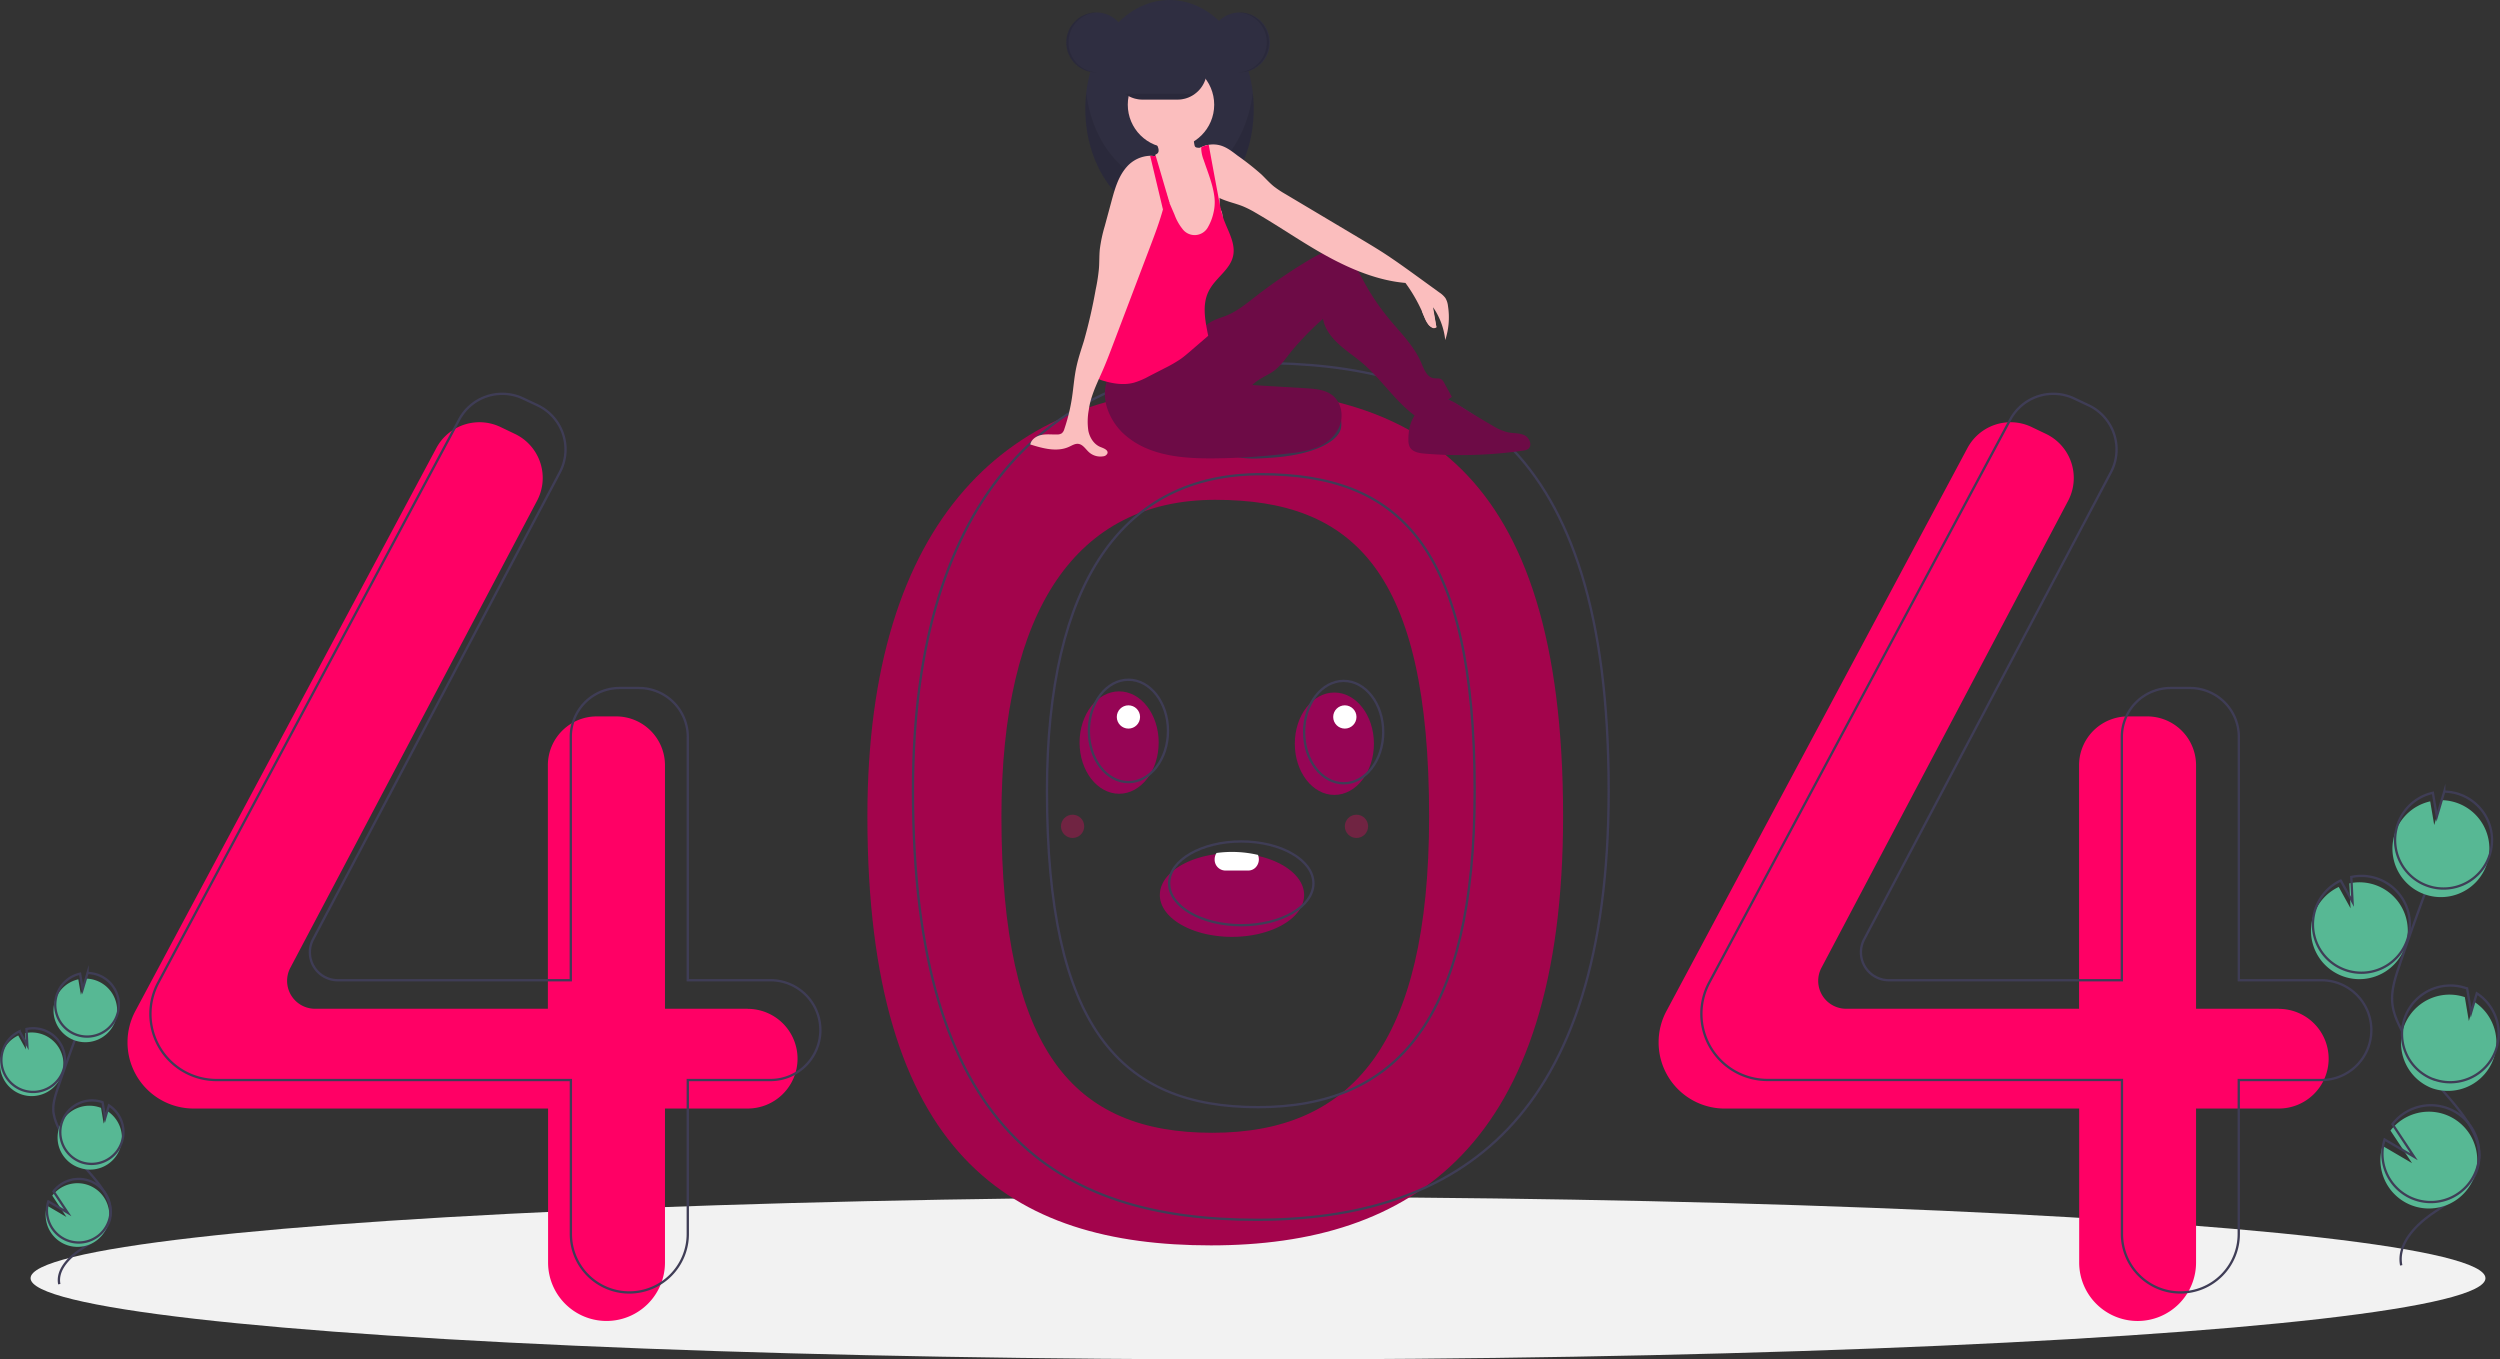 <svg id="fd59ce54-f850-4dfc-bc34-dd7d379d600e" xmlns="http://www.w3.org/2000/svg" viewBox="0 0 1074.39 584.23"><rect x="0" y="0" width="1074.39" height="584.23" fill="#333333" stroke="none"/><defs><style>.cls-1{fill:#f2f2f2;}.cls-2{fill:#a3044c;}.cls-13,.cls-3{fill:#ff0065;}.cls-4{fill:none;stroke:#3f3d56;stroke-miterlimit:10;}.cls-5{fill:#2f2e41;}.cls-6{opacity:0.1;isolation:isolate;}.cls-7{fill:#3f3d56;}.cls-8{fill:#6d0b46;}.cls-9{fill:#fbbebe;}.cls-10{fill:#57b894;}.cls-11{fill:#960555;}.cls-12{fill:#fff;}.cls-13{opacity:0.3;}</style></defs><title>404</title><ellipse class="cls-1" cx="540.64" cy="549.31" rx="527.5" ry="34.92"/><path class="cls-2" d="M520.43,167c-85.95,0-147.66,55.14-147.66,183.8,0,145.81,61.71,184.41,147.66,184.41s151.32-42.28,151.32-184.41C671.75,198.87,606.37,167,520.43,167ZM521,486.82c-59.53,0-90.63-34.92-90.63-135.92,0-89.11,32.38-136.1,91.9-136.1s91.9,30.86,91.9,136.1C614.16,449.35,580.52,486.82,521,486.82Z"/><path class="cls-3" d="M321.31,433.52H285.78V328.88a21,21,0,0,0-21-21h-8.33a21,21,0,0,0-21,21h0V433.52H135.31A12,12,0,0,1,124.73,416L230.81,215.18a20.94,20.94,0,0,0-8.74-28.31q-.4-.23-.84-.42l-6.26-3a21,21,0,0,0-27.43,9.07l-129.38,242A28.45,28.45,0,0,0,54.8,448h0A28.42,28.42,0,0,0,83.22,476.4H235.54v66.17a25.12,25.12,0,0,0,25.12,25.12h0a25.12,25.12,0,0,0,25.12-25.12h0V476.4h35.53A21.44,21.44,0,0,0,342.75,455h0a21.44,21.44,0,0,0-21.44-21.44Z"/><path class="cls-3" d="M979.31,433.52H943.77V328.88a21,21,0,0,0-20.95-21h-8.33a21,21,0,0,0-21,21h0V433.52H793.31A12,12,0,0,1,782.73,416L888.81,215.18a21,21,0,0,0-8.74-28.31l-.84-.42-6.26-3a21,21,0,0,0-27.43,9.07l-129.38,242A28.33,28.33,0,0,0,712.8,448h0a28.41,28.41,0,0,0,28.42,28.41H893.54v66.17a25.12,25.12,0,0,0,25.11,25.12h0a25.12,25.12,0,0,0,25.12-25.12h0V476.4h35.54A21.44,21.44,0,0,0,1000.75,455h0a21.44,21.44,0,0,0-21.44-21.44Z"/><path class="cls-4" d="M331.11,421.26H295.58V316.62a21,21,0,0,0-21-20.95H266.3a21,21,0,0,0-21,20.95h0V421.26H145.11a12,12,0,0,1-10.58-17.55L240.62,202.93a21,21,0,0,0-8.74-28.32l-.84-.42-6.27-2.95a21,21,0,0,0-27.43,9.07L68,422.34a28.43,28.43,0,0,0-3.35,13.39h0A28.41,28.41,0,0,0,93,464.15H245.34v66.17a25.12,25.12,0,0,0,25.12,25.12h0a25.12,25.12,0,0,0,25.12-25.12h0V464.15h35.53a21.44,21.44,0,0,0,21.45-21.44h0A21.45,21.45,0,0,0,331.11,421.26Z"/><path class="cls-4" d="M997.69,421.26H962.15V316.62a21,21,0,0,0-20.95-20.95h-8.33a21,21,0,0,0-21,20.95h0V421.26H811.69a12,12,0,0,1-10.58-17.55L907.19,202.93a21,21,0,0,0-8.74-28.32l-.84-.42-6.26-2.95a21,21,0,0,0-27.43,9.07l-129.38,242a28.32,28.32,0,0,0-3.36,13.39h0a28.41,28.41,0,0,0,28.42,28.42H911.92v66.17A25.12,25.12,0,0,0,937,555.44h0a25.12,25.12,0,0,0,25.12-25.12h0V464.15h35.54a21.44,21.44,0,0,0,21.44-21.44h0a21.44,21.44,0,0,0-21.44-21.45Z"/><path class="cls-4" d="M540,156c-85.94,0-147.65,55.14-147.65,183.8,0,145.81,61.71,184.41,147.65,184.41s151.33-42.27,151.33-184.41C691.36,187.84,626,156,540,156Zm.57,319.81c-59.53,0-90.63-34.92-90.63-135.92,0-89.11,32.37-136.1,91.9-136.1s91.9,30.87,91.9,136.1c0,98.45-33.65,135.92-93.17,135.92Z"/><circle class="cls-5" cx="471.14" cy="18.25" r="12.9"/><ellipse class="cls-5" cx="502.61" cy="46.88" rx="36.19" ry="46.88"/><path class="cls-6" d="M502.61,79.61c-18.13,0-33.14-17.27-35.78-39.81a62.11,62.11,0,0,0-.41,7.08c0,25.9,16.2,46.89,36.19,46.89s36.18-21,36.18-46.89a59.9,59.9,0,0,0-.41-7.08C535.75,62.34,520.74,79.61,502.61,79.61Z"/><path class="cls-7" d="M576.24,184.19c-.77,3.19-4.13,5.75-7.84,7.54-7.8,3.75-17.42,4.87-26.76,5.25a44.79,44.79,0,0,1-7.14-.13,20.57,20.57,0,0,1-12.25-5.63,1.68,1.68,0,0,1-.49-2.33,1.75,1.75,0,0,1,.53-.52c5-5.46,13.26-8.8,21.62-11.21,6.33-1.83,17.38-6.56,24.29-5.92C574.89,171.85,577.22,180.16,576.24,184.19Z"/><path class="cls-6" d="M576.24,184.19c-.77,3.19-4.13,5.75-7.84,7.54-7.8,3.75-17.42,4.87-26.76,5.25a44.79,44.79,0,0,1-7.14-.13,20.57,20.57,0,0,1-12.25-5.63,1.68,1.68,0,0,1-.49-2.33,1.75,1.75,0,0,1,.53-.52c5-5.46,13.26-8.8,21.62-11.21,6.33-1.83,17.38-6.56,24.29-5.92C574.89,171.85,577.22,180.16,576.24,184.19Z"/><path class="cls-8" d="M477,160.32a19.76,19.76,0,0,0-1.19,15.08,26.36,26.36,0,0,0,8.82,12.49c10.1,8.09,24,9.21,36.93,9.1a284.57,284.57,0,0,0,33.9-2.33,40.45,40.45,0,0,0,11-2.55c4.22-1.83,7.93-5.18,9.43-9.53s.44-9.67-3.13-12.57c-3.14-2.55-7.46-2.9-11.5-3.15l-23.09-1.38c2.28-2.31,5.32-3.62,8.1-5.29,3.68-2.23,6.13-6,8.81-9.34A129.92,129.92,0,0,1,568.57,137c.75,4.31,3.48,7.85,6.69,10.83s6.91,5.37,10.24,8.2c8.08,6.86,13.9,16.16,22.39,22.5a44,44,0,0,0,16.05-8l-3.3-6A4,4,0,0,0,619.4,163c-.94-.57-2.14-.28-3.23-.44-2.9-.44-4.17-3.78-5.31-6.49-3.12-7.42-9.1-13.18-14.21-19.4a98.55,98.55,0,0,1-10-14.72c-1.72-3.11-3.29-6.34-5.62-9s-5.59-4.77-9.14-4.78c-3.13,0-6,1.59-8.71,3.19a230.79,230.79,0,0,0-23.63,16.09c-3.94,3.07-7.86,6.3-12.49,8.18-1.95.79-4,1.33-5.87,2.29-3.27,1.68-5.76,4.53-8.43,7.06C503.22,154,490.16,159.85,477,160.32Z"/><path class="cls-9" d="M525.32,96.1a23.82,23.82,0,0,1-1.73,8,10,10,0,0,1-5.77,5.57,12.28,12.28,0,0,1-5.62.19,11,11,0,0,1-4.59-1.56c-2.16-1.49-3.24-4.15-3.63-6.75s-.22-5.25-.47-7.86a44.6,44.6,0,0,0-1.2-6.26c-.17-.68-.35-1.36-.52-2s-.33-1.36-.48-2-.27-1.28-.38-1.92-.17-1.1-.23-1.65a18.29,18.29,0,0,0-.81-4.81,14.82,14.82,0,0,0-1.68-2.85c-.29-.41-.57-.82-.82-1.24a6,6,0,0,1-1-3.75,3.76,3.76,0,0,1,.15-.6l.09-.23a1.8,1.8,0,0,0,1.23-1.14,3.37,3.37,0,0,0-.15-1.78,11.21,11.21,0,0,0-1-2.29c-.26-.48-1.16-1.34-1.17-1.89,0-1.1,2.14-2,3-2.42a16.83,16.83,0,0,1,8.6-1.74c1.9.12,4,.71,5,2.31.94,1.43.82,3.3,1.22,5a1.47,1.47,0,0,0,.3.66,1.3,1.3,0,0,0,.74.34,4.83,4.83,0,0,0,1.42.06h0a2.38,2.38,0,0,0,.37-.06,4.9,4.9,0,0,0,2-.87c.39-.11.79-.19,1.18-.26h0c1.58,5,1.78,10.31,3.07,15.38.64,2.52,1.56,5,1.68,7.6,0,.11,0,.23,0,.34,0,.84,0,1.68,0,2.51a6.85,6.85,0,0,0,.12,1.11A15.32,15.32,0,0,0,525,90.9v0c.06.19.11.37.16.56a2.88,2.88,0,0,1,.09.4h0A15.23,15.23,0,0,1,525.32,96.1Z"/><circle class="cls-9" cx="503.24" cy="45" r="18.57"/><path class="cls-9" d="M621.1,146.15a30.36,30.36,0,0,0-5.23-14.1l1.44,8.58a3.2,3.2,0,0,1-3.36-1,10.54,10.54,0,0,1-1.77-3.28A67.07,67.07,0,0,0,604,121.59c-11.82-1-23.5-5.89-33.89-11.6S550,97.44,539.69,91.49a42.47,42.47,0,0,0-5.54-2.83c-3.21-1.29-6.81-2-9.86-3.47l-.61-.32a12.46,12.46,0,0,1-1.94-1.31,9.37,9.37,0,0,1-.93-.85,20.46,20.46,0,0,1-3.56-5.95c-1.63-3.62-2.22-8-3.85-11.59a11,11,0,0,1,2.51-1.76h0l.4-.2a11.66,11.66,0,0,1,2-.73c.39-.11.79-.19,1.18-.26h0a11.49,11.49,0,0,1,5.49.44c2.59.87,4.77,2.62,6.94,4.27a115.64,115.64,0,0,1,10.15,8c1.79,1.72,3.43,3.6,5.36,5.17a43,43,0,0,0,5.06,3.35l31.31,18.65c3.53,2.1,7.07,4.21,10.53,6.43,5.24,3.39,10.3,7.06,15.36,10.72l8.94,6.48a10.07,10.07,0,0,1,2.53,2.34,8.46,8.46,0,0,1,1.12,3.44A31.31,31.31,0,0,1,621.1,146.15Z"/><path class="cls-3" d="M529.92,110.06c-1.25,5.62-6.93,9-9.89,14-3.69,6.12-2.19,13.24-.8,20.25l-7.59,6.54c-1.4,1.2-2.8,2.41-4.3,3.47a59.08,59.08,0,0,1-6.86,3.94l-6.72,3.45a31.73,31.73,0,0,1-6.58,2.79c-4.42,1.14-9.11.34-13.47-1a6.56,6.56,0,0,1-1.48-.6,2.48,2.48,0,0,1-.7-.63,4,4,0,0,1-.44-2.54c.44-7.35,2.24-14.55,4-21.69A86.17,86.17,0,0,1,479,125.44a83.74,83.74,0,0,1,5.42-10.15,68.36,68.36,0,0,1,7.92-11.51A18.42,18.42,0,0,0,496,99c1.12-2.55.69-5.48.91-8.25a17.23,17.23,0,0,1,1.64-6h0a16.22,16.22,0,0,1,1.74-2.88l.91,2.13c.21.46.41.93.6,1.39l.77,1.79,2.2,5.11a21.64,21.64,0,0,0,3.33,6,6.51,6.51,0,0,0,11.13-.86,21.41,21.41,0,0,0,2.27-6,19.31,19.31,0,0,0,.25-7.83c-.76-5-2.89-10.13-4.44-14.78a15.16,15.16,0,0,1-1.08-4.88,5.62,5.62,0,0,1,.06-.56l0-.14a11.66,11.66,0,0,1,2-.73c.39-.11.79-.19,1.18-.26q2,11.07,4.1,22.13l.09.52c.2,1.06.4,2.12.62,3.17s.41,1.91.65,2.86v0c.08.33.16.64.25,1h0q.36,1.31.81,2.58C527.88,99.59,531.11,104.74,529.92,110.06Z"/><path class="cls-8" d="M605.27,189a6.6,6.6,0,0,0,.61,3.15c1.16,2.12,4,2.6,6.36,2.8a188,188,0,0,0,42.27-1.29,5,5,0,0,0,2.15-.66c2-1.4.76-4.8-1.41-5.89s-4.75-.82-7.14-1.3a22.41,22.41,0,0,1-6.68-2.89q-7.24-4.17-14.29-8.69c-2.79-1.79-6.09-3.71-9.24-2.65C609.38,174.46,605.21,179.8,605.27,189Z"/><path class="cls-9" d="M501.38,83h0c0,.13,0,.26-.07.39s-.07.43-.12.65c-.39,2-.86,4-1.41,6-1.51,5.46-3.54,10.83-5.55,16.12q-8.07,21.28-16.16,42.58c-1.36,3.58-2.72,7.15-4.26,10.66l-1.58,3.53c-1.89,4.26-3.71,8.65-4.31,13.18a27.44,27.44,0,0,0-.2,9c.61,3,2.41,5.88,5.23,7,1.38.54,3.35,1.26,3,2.69a2.2,2.2,0,0,1-1.9,1.31,7.33,7.33,0,0,1-6-1.72c-1.51-1.34-2.66-3.42-4.67-3.64-1.39-.15-2.66.68-3.94,1.26-5.18,2.37-11.22.71-16.67-1,.43-2.21,2.64-3.66,4.84-4.1s4.48-.13,6.72-.19a3.49,3.49,0,0,0,2-.53,3.68,3.68,0,0,0,1.1-1.88,79.12,79.12,0,0,0,3.22-13.15c.72-4.66,1-9.4,2.06-14,.8-3.6,2-7.08,3.1-10.61a222.56,222.56,0,0,0,5.06-22.08,77.92,77.92,0,0,0,1.43-9.37c.18-2.61.09-5.23.34-7.83a60.9,60.9,0,0,1,2.11-10q1.45-5.35,2.89-10.69c1.42-5.27,2.95-10.75,6.57-14.84a13.92,13.92,0,0,1,10-4.79,9.46,9.46,0,0,1,2.13.23l.35.09a8.5,8.5,0,0,1,2.18.9c1.11-.71,1.68-.46,2.42.63a7,7,0,0,1,.88,3.79A52.74,52.74,0,0,1,501.38,83Z"/><path class="cls-3" d="M502.61,87.16l-.05,0-.25.25L499.78,90l-1.24-5.21-4.26-17.85a9.46,9.46,0,0,1,2.13.23,3.76,3.76,0,0,1,.15-.6l.2.69,1.45,4.9,2.72,9.31.45,1.53h0Z"/><path class="cls-5" d="M518.66,30.2a12.56,12.56,0,0,1-3.7,8.9,11.65,11.65,0,0,1-1.36,1.17,12.51,12.51,0,0,1-7.54,2.53H491a12.59,12.59,0,0,1,0-25.18h15.1A12.62,12.62,0,0,1,518.66,30.2Z"/><circle class="cls-5" cx="532.82" cy="18.25" r="12.9"/><path class="cls-6" d="M532.5,5.35H532a12.9,12.9,0,0,1,0,25.78h.47a12.9,12.9,0,0,0,0-25.8Z"/><path class="cls-6" d="M471.14,5.35h.47a12.9,12.9,0,0,0,0,25.78h-.47a12.9,12.9,0,0,1,0-25.8Z"/><path class="cls-6" d="M513.6,40.27a12.51,12.51,0,0,1-7.53,2.53H491a12.51,12.51,0,0,1-7.54-2.53Z"/><path class="cls-9" d="M611.09,133.76s3.25,9.37,6.22,6.87l-2.37-12.25Z"/><path class="cls-10" d="M1006.86,419.55a20.81,20.81,0,1,0,2.78-39.92l.52,10.72-5.07-9.18a20.71,20.71,0,0,0-10.69,11.72,20.42,20.42,0,0,0-1.19,5.63A20.8,20.8,0,0,0,1006.86,419.55Z"/><path class="cls-4" d="M1031.94,543.79c-1.79-9.11,6-17.18,13.62-22.43S1062.17,511,1064.78,502c3.75-12.8-7.43-24.53-16.14-34.64a125.94,125.94,0,0,1-16.52-24.56c-1.81-3.53-3.48-7.22-3.95-11.17-.69-5.67,1.14-11.32,3-16.73q9.18-27.06,19.63-53.65"/><path class="cls-4" d="M1007.72,416.79a20.81,20.81,0,1,0,2.77-39.91l.52,10.71-5.06-9.18a20.8,20.8,0,0,0,1.77,38.38Z"/><path class="cls-10" d="M1029.4,357.59a20.77,20.77,0,0,1,15-13.2l1.71,10.18,3.18-10.69a20.83,20.83,0,1,1-19.87,13.71Z"/><path class="cls-4" d="M1030.54,353.91a20.79,20.79,0,0,1,15-13.2l1.71,10.19,3.18-10.7a20.83,20.83,0,1,1-19.87,13.71Z"/><path class="cls-10" d="M1045,467.6a20.81,20.81,0,0,0,18.42-37L1061,438.8l-1.73-10.3-.06,0A20.81,20.81,0,0,0,1045,467.6Z"/><path class="cls-4" d="M1046,463.88a20.81,20.81,0,0,0,18.42-37l-2.44,8.22-1.73-10.31-.06,0a20.81,20.81,0,0,0-14.2,39.13Z"/><path class="cls-10" d="M1023.32,502.17a20.8,20.8,0,1,0,4-16.3l9.28,14-12.67-7.41A20.52,20.52,0,0,0,1023.32,502.17Z"/><path class="cls-4" d="M1024.18,499.41a20.8,20.8,0,1,0,4-16.3l9.27,14-12.67-7.41A20.64,20.64,0,0,0,1024.18,499.41Z"/><path class="cls-10" d="M9,470.25A13.67,13.67,0,1,0,10.83,444l.34,7-3.33-6a13.66,13.66,0,0,0-7,7.7A13.66,13.66,0,0,0,9,470.25Z"/><path class="cls-4" d="M25.48,551.88c-1.17-6,3.92-11.29,9-14.74s10.91-6.84,12.63-12.69c2.47-8.42-4.88-16.12-10.6-22.76A82.09,82.09,0,0,1,25.6,485.55a22.28,22.28,0,0,1-2.6-7.34c-.45-3.72.75-7.43,2-11q6-17.78,12.9-35.25"/><path class="cls-4" d="M9.57,468.44a13.68,13.68,0,1,0,1.82-26.23l.34,7-3.33-6a13.63,13.63,0,0,0-7,7.7,13.42,13.42,0,0,0-.78,3.7A13.68,13.68,0,0,0,9.57,468.44Z"/><path class="cls-10" d="M23.81,429.54a13.66,13.66,0,0,1,9.84-8.67l1.13,6.69,2.09-7A13.67,13.67,0,1,1,23,434,13.85,13.85,0,0,1,23.81,429.54Z"/><path class="cls-4" d="M24.56,427.12a13.66,13.66,0,0,1,9.85-8.67l1.12,6.69,2.09-7a13.67,13.67,0,1,1-13.88,13.46A13.85,13.85,0,0,1,24.56,427.12Z"/><path class="cls-10" d="M34.06,501.82a13.67,13.67,0,0,0,12.1-24.32l-1.6,5.4-1.14-6.77,0,0A13.68,13.68,0,1,0,34,501.81Z"/><path class="cls-4" d="M34.71,499.37a13.67,13.67,0,0,0,12.1-24.32l-1.6,5.4-1.14-6.77h0a13.67,13.67,0,0,0-9.32,25.7Z"/><path class="cls-10" d="M19.82,524.53a13.68,13.68,0,1,0,2.64-10.71L28.55,523l-8.33-4.87A13.65,13.65,0,0,0,19.82,524.53Z"/><path class="cls-4" d="M20.39,522.72A13.66,13.66,0,1,0,23,512l6.09,9.17-8.32-4.87A13.39,13.39,0,0,0,20.39,522.72Z"/><ellipse class="cls-11" cx="480.95" cy="319.12" rx="17" ry="22"/><ellipse class="cls-11" cx="573.45" cy="319.62" rx="17" ry="22"/><path class="cls-11" d="M560.45,384.62c0,9.94-13.88,18-31,18s-31-8.06-31-18c0-8.61,10.41-15.81,24.32-17.57a48,48,0,0,1,6.68-.43,50.26,50.26,0,0,1,11.13,1.2C552.2,370.41,560.45,377,560.45,384.62Z"/><ellipse class="cls-4" cx="484.95" cy="314.12" rx="17" ry="22"/><ellipse class="cls-4" cx="577.45" cy="314.62" rx="17" ry="22"/><ellipse class="cls-4" cx="533.45" cy="379.62" rx="31" ry="18"/><path class="cls-12" d="M541,369.32a5,5,0,0,1-1.32,3.39,4.37,4.37,0,0,1-3.18,1.41h-10a4.66,4.66,0,0,1-4.5-4.8,4.9,4.9,0,0,1,.82-2.75,49.32,49.32,0,0,1,17.81.83A5.25,5.25,0,0,1,541,369.32Z"/><circle class="cls-12" cx="484.95" cy="308.12" r="5"/><circle class="cls-12" cx="577.95" cy="308.12" r="5"/><circle class="cls-13" cx="582.95" cy="355.12" r="5"/><circle class="cls-13" cx="460.95" cy="355.12" r="5"/></svg>